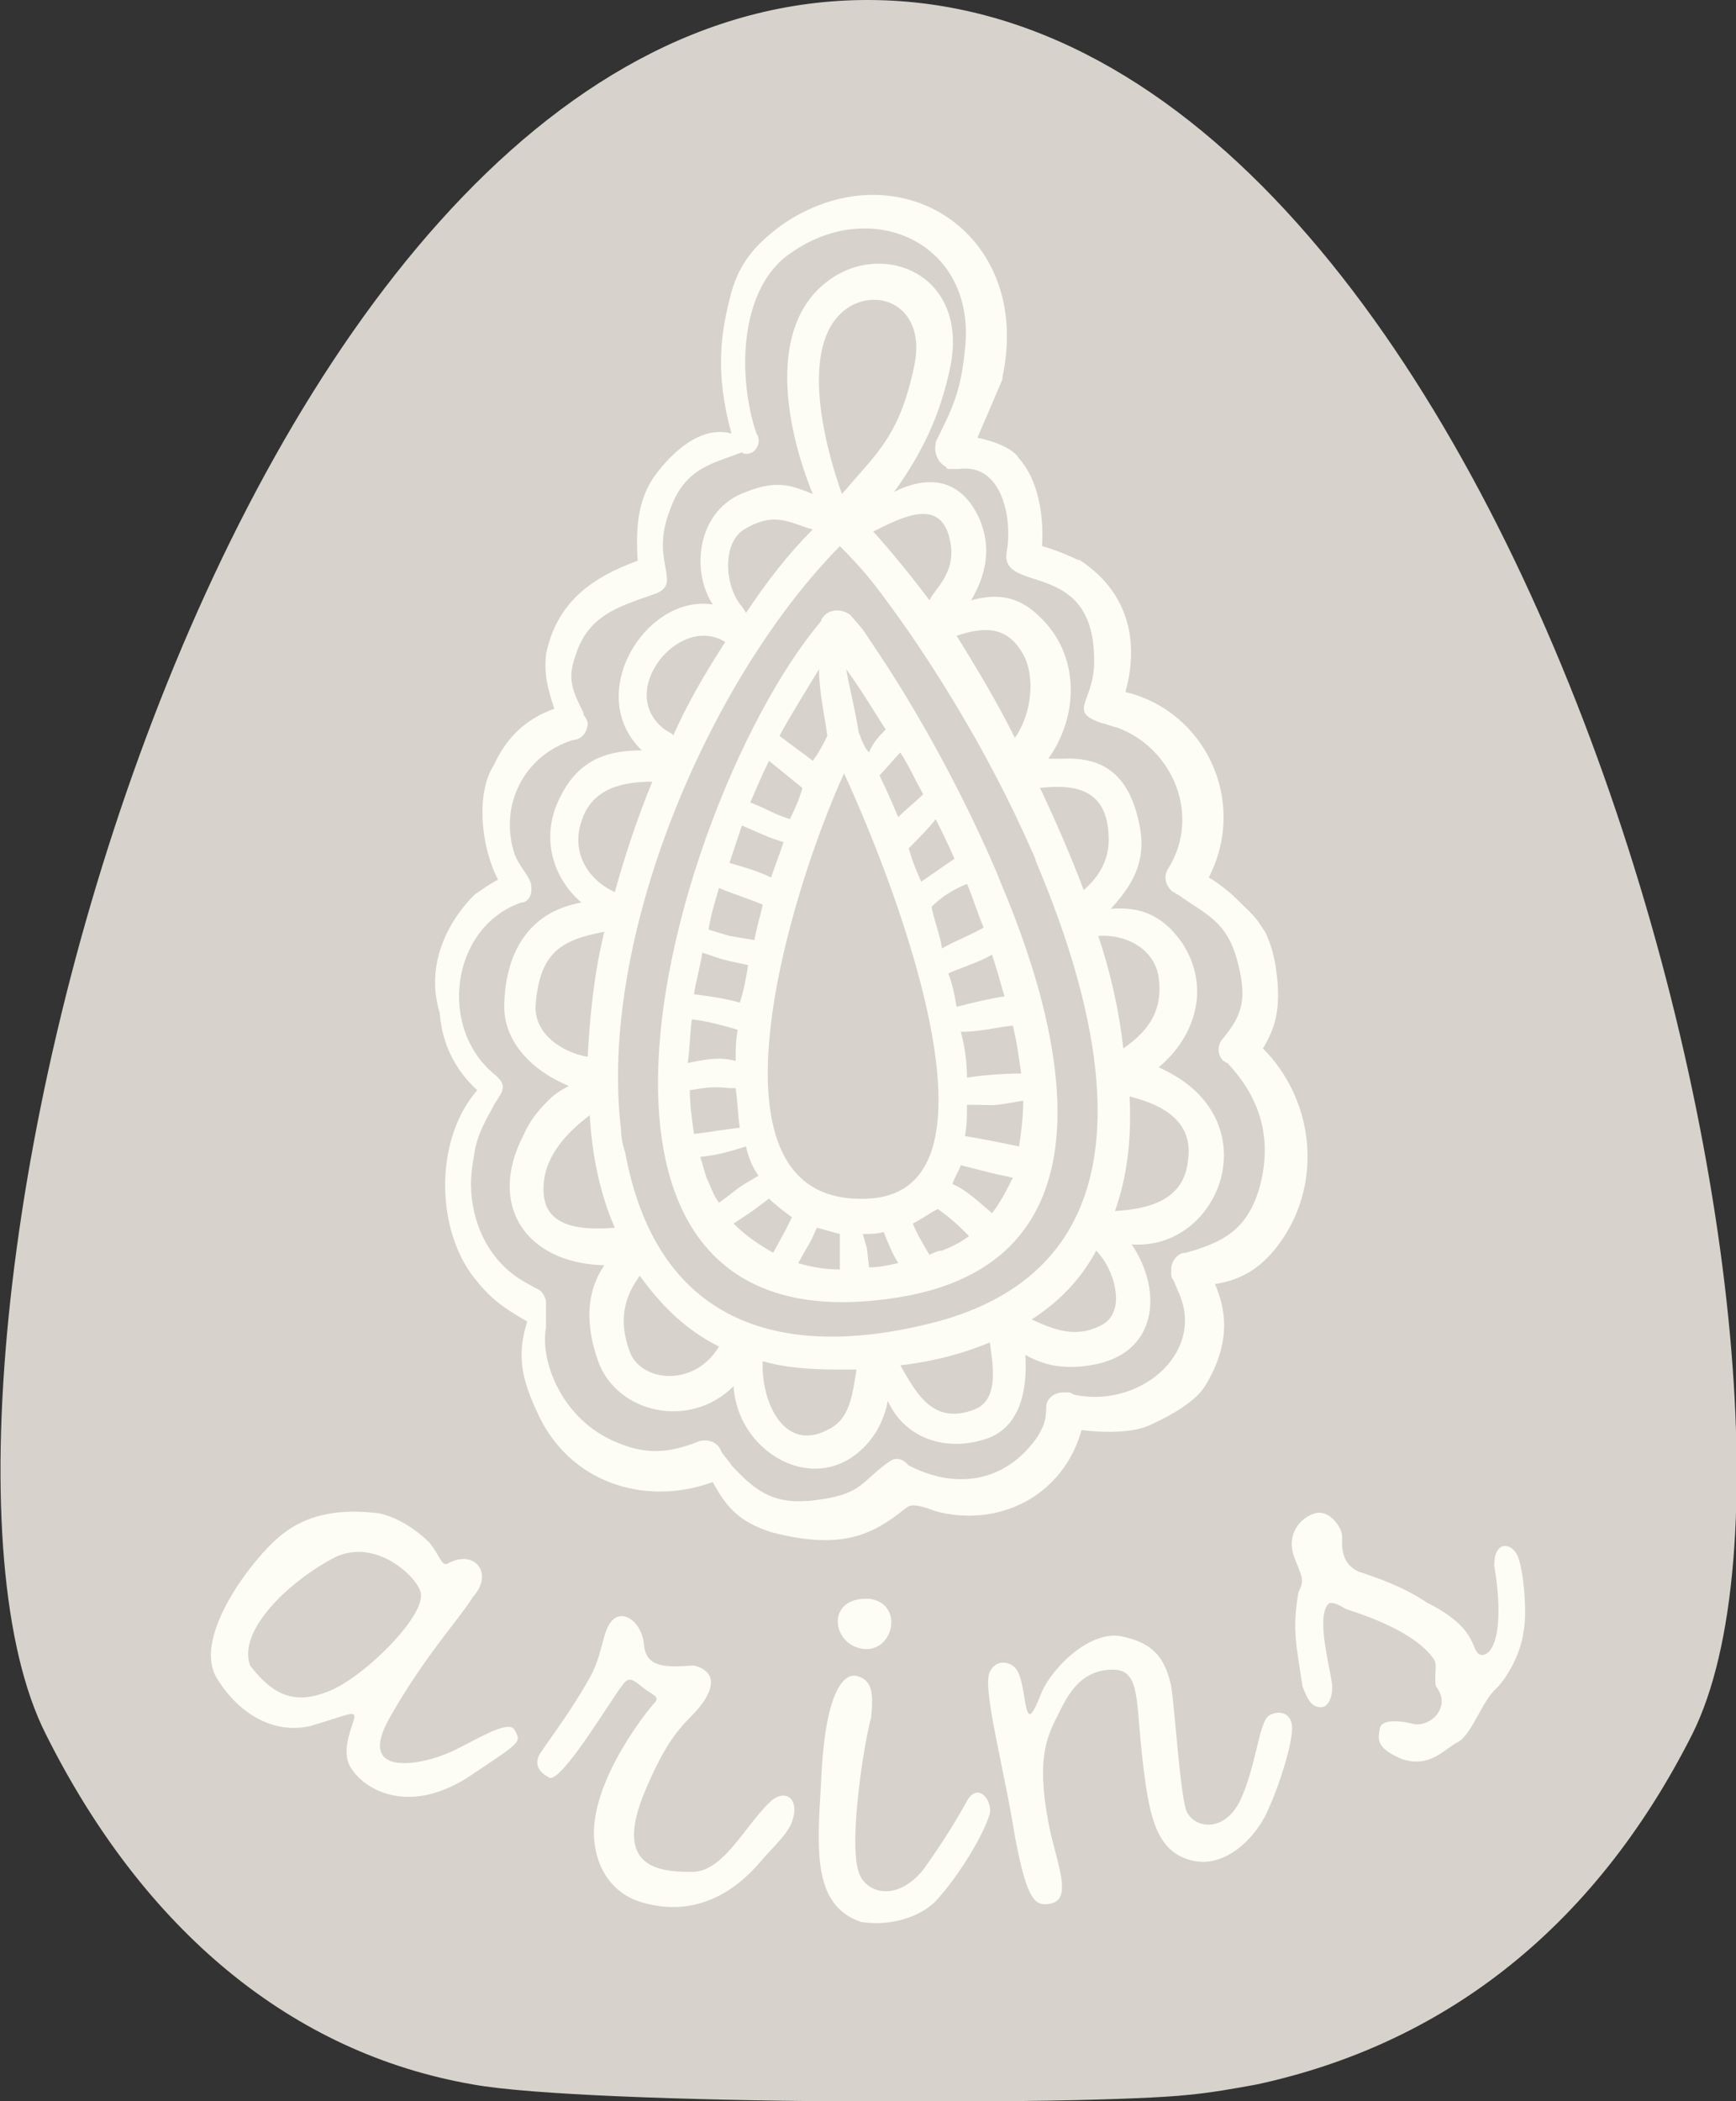 <?xml version="1.0" encoding="utf-8"?>
<!-- Generator: Adobe Illustrator 17.1.0, SVG Export Plug-In . SVG Version: 6.00 Build 0)  -->
<!DOCTYPE svg PUBLIC "-//W3C//DTD SVG 1.1//EN" "http://www.w3.org/Graphics/SVG/1.1/DTD/svg11.dtd">
<svg version="1.1" id="Layer_1" xmlns="http://www.w3.org/2000/svg" xmlns:xlink="http://www.w3.org/1999/xlink" x="0px" y="0px"
	 viewBox="0 0 83.3 100.8" enable-background="new 0 0 83.3 100.8" xml:space="preserve">
<rect x="0" y="0" width="83.3" height="100.8" fill="#333333" stroke="none"/>
<g>
	<path fill-rule="evenodd" clip-rule="evenodd" fill="#D7D3CC" d="M22.7,100C14,98.5,6.9,92.6,2.2,83.2C-6.2,66.6,10.3-0.1,41.7,0
		C73,0.1,89.5,66.6,81.2,83.2c-4.8,9.5-12.1,14.9-20.9,16.8c-1.1,0.2-2.2,0.4-3.3,0.5C52.4,101,28.2,101,22.7,100z"/>
	<g>
		<path fill-rule="evenodd" clip-rule="evenodd" fill="#FEFDF5" d="M22.8,42.9c0.3-0.2,0.7-0.5,1.1-0.7c-0.8-1.5-1.1-4.1-0.2-5.5
			c0.6-1.3,1.5-2.2,2.9-2.7c-0.3-0.9-0.5-1.6-0.4-2.6c0.5-2.5,2.2-3.7,4.4-4.5c-0.1-1.5,0-2.8,0.7-3.9c0.4-0.6,2-2.7,3.8-2.2
			c-0.8-2.9-0.5-4.8-0.1-6.4c0.4-1.8,1.3-2.7,2.5-3.6c5.5-3.8,12.1,0.3,10.6,7.3l0,0.1L46.9,21c0,0,1.6,0.3,2,1
			c0.9,1,1.2,2.7,1.1,4.2c0.4,0.1,1.2,0.4,1.8,0.7l-0.1-0.1c2.4,1.5,3,3.9,2.3,6.4c3.8,0.9,5.9,5.2,4,8.9c0.2,0.1,0.5,0.3,1.1,0.8
			c0.6,0.6,1.1,1,1.4,1.5c0,0,0,0,0.2,0.3c0.3,0.6,0.5,1.3,0.6,2.4c0.1,1.4-0.1,2.2-0.7,3.2c2.4,2.4,2.9,6.3,0.9,9.2
			c-0.9,1.3-1.9,1.9-3.2,2.1c0.6,1.4,0.6,2.7-0.1,4.2c-0.2,0.4-0.4,0.8-0.7,1.1c-0.6,0.6-1.5,1.1-2.4,1.5c-0.9,0.4-2.6,0.3-3.2,0.2
			c-0.9,3.2-4,4.7-7,3.9c-1.3-0.5-1.3-0.2-1.5-0.1c-1.5,1.2-3,2-6.4,1.1c-1.6-0.5-2.2-1.3-2.8-2.4c-3.3,1.2-6.9,0-8.4-3.3
			c-0.8-1.7-1-2.8-0.5-4.4c-1.2-0.7-1.8-1.1-2.7-2.3c-1.7-2.4-1.7-6.5,0.3-8.8c-1.1-1-1.7-2.3-1.8-3.7
			C20.1,45.3,22.8,42.9,22.8,42.9z"/>
		<path fill="#D7D3CC" d="M41.7,57.5c7.2-0.4,0.8-16.1-1.2-20.4C37.9,42.8,33.2,58,41.7,57.5z"/>
		<g>
			<path fill="#D7D3CC" d="M49.7,41.3c0-0.1-0.2-0.5-0.2-0.5c-2.1-4.8-4.9-9.2-6.9-11.9c-0.8-1.1-1.4-1.8-2.3-2.7
				C34,32.6,28.7,45,29.8,54.2c0,0.4,0.1,0.8,0.2,1.1c1.5,8.1,7.3,10,14.6,8.2C55.2,60.9,53.6,50.5,49.7,41.3z M42.7,62.3
				C34.9,63.4,31.9,59,31.6,53c-0.4-7.9,3.9-18.6,7.8-23.2c0-0.1,0.1-0.2,0.1-0.2c0.3-0.4,0.9-0.4,1.3-0.1l0.6,0.7l0.8,1.2
				c1.6,2.4,3.8,6.2,5.6,10.4l0.2,0.5C51.7,51,53.1,60.9,42.7,62.3z"/>
			<path fill="#D7D3CC" d="M36.1,58.1l-0.9,0.6c0.6,0.6,1.2,1,1.9,1.4l0.6-1.1l0.3-0.6c-0.4-0.3-0.8-0.6-1.1-0.9L36.1,58.1z"/>
			<path fill="#D7D3CC" d="M41.4,59.2l0.2,0.7l0.1,0.9c0.5,0,0.9-0.1,1.4-0.2c-0.3-0.5-0.5-1-0.7-1.5C42.1,59.2,41.7,59.2,41.4,59.2
				z"/>
			<path fill="#D7D3CC" d="M39.2,58.9c-0.4,0.9-0.3,0.6-0.9,1.7c0.7,0.2,1.3,0.3,2,0.3c0-1,0-0.7,0-1.7C39.9,59.1,39.6,59,39.2,58.9
				z"/>
			<path fill="#D7D3CC" d="M43.8,58.7c0.2,0.5,0.5,1,0.8,1.5c0.2-0.1,0.4-0.2,0.6-0.2c0.5-0.2,0.9-0.4,1.3-0.7
				c-0.5-0.5-0.8-0.8-1.5-1.3C44.6,58.2,44.2,58.5,43.8,58.7z"/>
			<path fill="#D7D3CC" d="M45.7,56.8c0.7,0.3,1.3,0.9,1.9,1.4c0.4-0.5,0.7-1.1,1-1.7c-1.4-0.3-0.9-0.2-2.5-0.6
				C46,56.2,45.8,56.5,45.7,56.8z"/>
			<path fill="#D7D3CC" d="M46.4,53c0,0.5,0,1-0.1,1.5c1.7,0.3,1.1,0.2,2.6,0.5c0.1-0.7,0.2-1.4,0.2-2.2C47.4,53.1,48,53,46.4,53z"
				/>
			<path fill="#D7D3CC" d="M46.4,51.7c0.6-0.1,1.7-0.2,2.6-0.2c-0.1-0.7-0.2-1.5-0.4-2.3c-0.9,0.1-1.6,0.3-2.5,0.3
				C46.3,50.2,46.4,51,46.4,51.7z"/>
			<path fill="#D7D3CC" d="M45.9,48.3c0.8-0.2,1.6-0.4,2.3-0.5c-0.2-0.7-0.4-1.4-0.6-2c-0.7,0.4-1.7,0.7-2.1,0.9
				C45.7,47.2,45.8,47.7,45.9,48.3z"/>
			<path fill="#D7D3CC" d="M45.2,45.5c0.7-0.4,1.3-0.6,2-1c-0.3-0.7-0.5-1.4-0.8-2.1c-0.7,0.3-1.2,0.6-1.7,1.1
				C44.8,44.1,45.1,44.8,45.2,45.5z"/>
			<path fill="#D7D3CC" d="M45.8,41.2c-0.3-0.7-0.6-1.3-0.9-1.9c-0.4,0.5-0.9,1-1.3,1.4l0.1,0.3c0.1,0.4,0.3,0.8,0.5,1.3
				C44.8,41.9,45.2,41.6,45.8,41.2z"/>
			<path fill="#D7D3CC" d="M43.1,39.2c0.4-0.4,0.8-0.7,1.2-1.1c-0.4-0.7-0.7-1.4-1.1-2c-0.3,0.3-0.7,0.8-1,1.1
				C42.5,37.8,42.8,38.5,43.1,39.2z"/>
			<path fill="#D7D3CC" d="M42.5,35c-0.7-1.1-1.3-2.1-1.9-2.9c0.2,1.1,0.4,1.8,0.6,3c0,0.1,0.1,0.2,0.1,0.3c0.1,0.2,0.2,0.5,0.4,0.7
				C41.9,35.6,42.2,35.3,42.5,35z"/>
			<path fill="#D7D3CC" d="M39.7,35.3c-0.1-0.8-0.4-2.1-0.4-3.2c-0.6,1-1.3,2.1-1.9,3.2c0.5,0.4,1.1,0.8,1.6,1.2
				C39.3,36.1,39.5,35.7,39.7,35.3z"/>
			<path fill="#D7D3CC" d="M38.5,37.8l-1.6-1.3c-0.3,0.6-0.6,1.3-0.9,2c0.8,0.3,1,0.5,1.9,0.8C38.2,38.7,38.4,38.2,38.5,37.8z"/>
			<path fill="#D7D3CC" d="M37.6,40.4c-0.7-0.2-1.3-0.5-2-0.8c-0.2,0.6-0.4,1.2-0.6,1.8c0.7,0.2,1.4,0.4,2,0.7
				C37.2,41.5,37.4,41,37.6,40.4z"/>
			<path fill="#D7D3CC" d="M36.2,45.1c0.1-0.6,0.3-1.2,0.4-1.7c-0.7-0.3-1.4-0.5-2.1-0.8c-0.2,0.7-0.4,1.3-0.5,2l1,0.3L36.2,45.1z"
				/>
			<path fill="#D7D3CC" d="M35.9,46.3c-1.4-0.3-1-0.2-2.2-0.6c-0.1,0.7-0.3,1.3-0.4,2c0.8,0.1,1.5,0.2,2.2,0.4
				C35.7,47.5,35.8,46.9,35.9,46.3z"/>
			<path fill="#D7D3CC" d="M35.3,52.2l-0.3,0c-0.9-0.1-1.2,0-1.9,0.1c0,0.7,0.1,1.4,0.2,2.1c0.9-0.1,1.3-0.2,2.2-0.3
				C35.4,53.5,35.4,52.9,35.3,52.2z"/>
			<path fill="#D7D3CC" d="M35.3,50.9c0-0.5,0-1,0.1-1.5c-0.7-0.2-1.4-0.4-2.2-0.5c-0.1,0.7-0.1,1.4-0.2,2.1
				C33.9,50.8,34.6,50.7,35.3,50.9z"/>
			<path fill="#D7D3CC" d="M35.8,55c-1,0.3-1.3,0.4-2.2,0.5c0.1,0.3,0.2,0.7,0.3,1c0.2,0.4,0.3,0.8,0.6,1.2c1.1-0.8,0.7-0.6,1.9-1.3
				C36.1,56,35.9,55.5,35.8,55z"/>
		</g>
		<path fill="#D7D3CC" d="M53.5,34.8l-0.2,0 M22.8,55.1c-0.1,0.6-0.2,1.1-0.2,1.7c0,1.8,0.8,3.6,2.4,4.6l0.7,0.4
			c0.3,0.1,0.4,0.3,0.5,0.6c0,0.2,0,1.1,0,1.3c-0.3,1.5,0.7,4.4,3.4,5.5c1.4,0.6,2.5,0.5,3.8,0c0.4-0.2,1-0.1,1.2,0.4
			c0,0.1,0.4,0.5,0.5,0.7c1.3,1.4,2.2,2,4.5,1.6c1.8-0.3,1.8-0.9,3.1-1.8c0.3-0.2,0.6-0.1,0.8,0.1l0.1,0.1c2.3,1.2,4.7,0.8,6.2-1.4
			c0.3-0.5,0.4-0.8,0.4-1.4c0-0.4,0.4-0.7,0.8-0.7c0.1,0,0.1,0,0.2,0c0.1,0,0.2,0,0.3,0.1c3.1,0.7,6.3-1.9,5.1-4.8l-0.3-0.7
			c-0.1-0.1-0.1-0.2-0.1-0.3c0-0.1,0-0.1,0-0.2c0-0.4,0.3-0.8,0.7-0.8c1.8-0.5,2.9-1.1,3.5-3c0.7-2.4,0.1-4.4-1.5-6.1
			c-0.1,0-0.1-0.1-0.2-0.1c-0.3-0.3-0.3-0.8,0-1.1c1-1.2,1.1-2,0.7-3.6c-0.5-2-1.5-2.3-2.9-3.3c-0.1,0-0.1-0.1-0.2-0.1
			c-0.4-0.3-0.5-0.8-0.2-1.2c1.5-2.5,0.2-5.7-2.5-6.7c-0.1,0-0.6-0.2-0.7-0.2c-1.8-0.6-0.3-1-0.4-3.2c-0.1-4.7-4.5-3-4.2-5
			c0.3-1.6-0.2-4.3-2.3-4c-0.2,0-0.3,0-0.4,0c-0.1,0-0.2,0-0.2-0.1c-0.4-0.2-0.6-0.7-0.5-1.1l0-0.1c0.8-1.6,1.2-2.4,1.4-4.4
			c0.6-5.1-4.4-7.4-8.3-4.7c-2.6,1.7-2.6,6.1-1.7,8.7c0.2,0.3,0.1,0.7-0.2,0.9c-0.2,0.1-0.4,0.1-0.5,0c-1.6,0.6-2.8,0.8-3.5,2.9
			c-0.9,2.4,0.7,3.4-0.7,3.9c-1.7,0.6-3.2,1-3.8,3c-0.4,1.1-0.1,1.7,0.4,2.7l0,0.1c0.1,0.1,0.2,0.3,0.2,0.4c0,0.4-0.3,0.8-0.7,0.8
			c-2.3,0.7-3.6,3.1-2.8,5.5c0.2,0.5,0.5,0.8,0.7,1.2c0.1,0.2,0.1,0.3,0.1,0.5c0,0.3-0.2,0.6-0.5,0.6c-3.4,1.2-4,6.1-1.2,8.3
			c0.2,0.2,0.4,0.4,0.3,0.7c0,0.1-0.2,0.4-0.4,0.7C23.7,53.1,23,54.1,22.8,55.1z M50.9,36.4c1.9-0.1,3.3,0.6,3.8,3.3
			c0.3,1.7-0.4,2.8-1.4,3.9c1.3-0.1,2.4,0.2,3.4,1.6c1.4,2.1,0.7,4.5-1.1,6l0.4,0.2c4.9,2.5,2.5,8.6-1.7,8.3c1.5,2.2,1.3,5.3-2,5.8
			c-1.3,0.2-2.2,0-3.1-0.5c0.1,1.6-0.2,3.4-1.8,4c-2,0.7-4,0-4.8-1.8c-0.1,0.6-0.4,1.3-0.7,1.7c-2.3,3.2-6.5,1-6.7-2.4
			c-2.1,2.1-5.6,1.3-6.5-1.2c-0.6-1.7-0.6-3.3,0.3-4.6h0c-3.8-0.1-5.6-2.9-3.9-6.2c0.3-0.7,0.7-1.2,1.2-1.7c0.3-0.3,0.6-0.5,1-0.7
			c-1.7-0.7-3.2-2.1-3.1-4c0.1-2.7,1.4-4.4,3.7-4.8c-1.4-1.2-2-3.2-1-5.1c0.9-1.8,2.3-2.2,3.9-2.2c-2.8-2.7,0.2-7.5,3.4-7
			c-1.1-1.7-0.7-4.6,1.6-5.4c1.5-0.6,2.2-0.3,3.2,0.1c-1.3-3.2-2.2-8,0.7-10.2c2.6-2,6.8-0.4,5.9,4.1c-0.5,2.4-1.4,4.2-2.7,6
			c1.6-0.8,3.2-0.7,4.1,1.3c0.6,1.4,0.3,2.7-0.4,3.9c1.1-0.3,2.2-0.3,3.3,0.8c1.9,1.8,1.9,4.7,0.4,6.8
			C50.3,36.4,50.6,36.4,50.9,36.4"/>
		<g>
			<path fill="#D7D3CC" d="M29.5,58.9c-0.7-1.6-1.1-3.5-1.2-5.4l0,0c-1.2,0.9-2.4,2.2-2.2,3.9C26.3,59,28.2,59,29.5,58.9z"/>
			<path fill="#D7D3CC" d="M28.2,50.7c0.1-1.9,0.3-4,0.8-6c-2.2,0.4-3.1,1.1-3.3,3.5C25.6,49.6,27,50.5,28.2,50.7z"/>
			<path fill="#D7D3CC" d="M40.5,14.9c-2.1,1.7-1,6.3-0.1,8.8c1.7-2,2.8-2.8,3.5-6.3C44.4,14.6,42,13.7,40.5,14.9z"/>
			<path fill="#D7D3CC" d="M39,25.4c-1.1-0.3-1.8-0.9-3.3,0c-1.1,0.7-0.9,2.8-0.1,3.7l0.2,0.3C36.8,27.9,37.8,26.6,39,25.4z"/>
			<path fill="#D7D3CC" d="M34.8,30.8c-2.2-1.4-5.3,2.4-2.9,4.2c0.3,0.2,0.4,0.2,0.4,0.3C33,33.7,33.9,32.2,34.8,30.8z"/>
			<path fill="#D7D3CC" d="M31.3,37.5c-1.4,0-2.9,0.3-3.4,1.9c-0.5,1.5,0.3,2.8,1.6,3.4C30,41,30.6,39.2,31.3,37.5z"/>
			<path fill="#D7D3CC" d="M41.9,25.5c0.9,1,1.8,2.1,2.7,3.3c0.2-0.5,1.3-1.3,1-2.8C45.2,23.8,43.3,24.8,41.9,25.5z"/>
			<path fill="#D7D3CC" d="M49.2,31.6c-0.8-1.7-2.1-1.5-3.3-1.1c1,1.6,2,3.3,2.8,4.9C49.4,34.4,49.7,32.8,49.2,31.6z"/>
			<path fill="#D7D3CC" d="M53.2,40.3c0-2.4-1.5-2.7-3.3-2.5L50,38c0.7,1.5,1.4,3.1,2,4.7C52.7,42.1,53.2,41.3,53.2,40.3z"/>
			<path fill="#D7D3CC" d="M55.6,46.9c-0.2-1.4-1.6-2.1-2.9-2c0.6,1.8,1,3.6,1.2,5.4C55.2,49.4,55.8,48.4,55.6,46.9z"/>
			<path fill="#D7D3CC" d="M57,55.7c0.3-1.9-1.2-2.7-2.8-3.1c0.1,2-0.1,3.8-0.7,5.5C55.1,58,56.8,57.6,57,55.7z"/>
			<path fill="#D7D3CC" d="M52.8,63.6c1.3-0.6,0.7-2.7-0.2-3.6c-0.7,1.3-1.7,2.4-3.1,3.3C50.6,63.8,51.6,64.2,52.8,63.6z"/>
			<path fill="#D7D3CC" d="M39.7,68.6c1.1-0.5,1.2-1.7,1.4-2.9c-0.3,0-0.6,0-1,0c-1.3,0-2.5-0.1-3.5-0.4
				C36.5,67.2,37.6,69.7,39.7,68.6z"/>
			<path fill="#D7D3CC" d="M30.2,64.8c0.5,1.5,3.1,1.8,4.3-0.2c-1.6-0.8-2.8-2-3.8-3.4C29.9,62.3,29.7,63.4,30.2,64.8z"/>
			<path fill="#D7D3CC" d="M43.2,65.5c0.8,1.4,1.6,2.9,3.6,2.1c1.2-0.5,0.8-2.3,0.7-3.2C46.3,64.9,44.9,65.3,43.2,65.5z"/>
		</g>
	</g>
	<g>
		<path fill="#FEFDF5" d="M24.7,83c-0.3-0.6-2.2,0.7-3.2,1.1c-1.1,0.5-4.5,1.3-2.8-1.7c1.7-3,3.4-4.8,4-5.8c1-1.1,0.1-2.3-1.2-1.6
			c-0.3,0.2-0.4-0.4-0.9-1c-0.6-0.6-1.5-1.2-2.4-1.4c-1.7-0.2-3.5-0.1-5,1.3c-1.5,1.4-3.9,4.8-2.8,6.6c1.1,1.8,2.8,2.7,4.5,2.3
			c1.7-0.5,2-0.7,2.1-0.5c0.1,0.2-0.8,1.7-0.1,2.6c0.6,0.9,2.6,2.2,5.5,0.4C25.1,83.5,25,83.6,24.7,83z M15.6,81.2
			c-1.6,0.6-2.6,0-3.6-1.3c-0.6-1.6,1.7-3.9,3.9-5.1c2.1-1.2,4.3,1,4.3,1.7C20.3,77.7,17.2,80.7,15.6,81.2z"/>
		<path fill="#FEFDF5" d="M26.4,85.3c0.7,0,3-3.9,3.5-4.5c0.3-0.4,0.5-0.2,1,0.2c0.4,0.3,0.8,0.4,0.5,0.7c-0.2,0.2-3,3.6-2.9,6.4
			c0.1,1.7,1,2.7,2.1,3.1c1.2,0.4,3.6,0.8,5.9-1.9c0.5-0.6,1.3-1.3,1.5-1.9c0.4-1.1-0.3-1.6-1-1c-1.3,1.2-2.3,3.5-3.9,3.4
			c-1.6,0-3.5-0.3-2.3-3.5c1-2.5,1.7-3.3,2.4-4c0.7-0.7,1.6-2,0.1-2.4C31.9,80,31,80,30.9,78.9c-0.1-1.2-1.3-2-1.8-0.7
			c-0.2,0.5-0.3,1.3-0.7,2.1c-0.8,1.5-2,3.1-2.4,3.7C25.4,84.8,26.2,85.2,26.4,85.3z"/>
		<g>
			<path fill="#FEFDF5" d="M41.1,80.4c-0.4-0.1-1.5,0.2-1.7,5.1c-0.2,3.3-0.4,5.9,1.9,6.7c1.2,0.2,2.6-0.1,3.5-0.9
				c0.9-0.9,2.3-3,2.7-4.3c0.1-0.7-0.6-1.5-1.1-0.6c-0.5,0.9-1.1,1.9-2.1,3.3c-1.3,1.6-2.8,1.1-3.1,0.1c-0.5-1.5,0.3-6.4,0.6-7.4
				C41.9,81.3,41.9,80.6,41.1,80.4z"/>
			<path fill="#FEFDF5" d="M41.4,79.1c1.5,0.2,2-2.2,0.3-2.4C39.6,76.6,39.9,78.9,41.4,79.1z"/>
		</g>
		<path fill="#FEFDF5" d="M48.7,80c0.2,0.2,0.3,0.6,0.4,1.1c0.2,1.4,0.3,1.5,0.8,0.3c0.4-1.2,2.3-3.2,3.9-2.9c1.5,0.3,2.1,1,2.4,2.4
			c0.2,1.4,0.4,4.8,0.7,5.9c0.3,0.9,1.8,1.2,2.6-0.4c0.8-1.7,0.9-3.8,1.4-4.1c0.5-0.3,1.1-0.1,1.1,0.6c0,0.8-0.6,2.7-1.1,3.8
			c-0.5,1.3-2.1,3.1-3.9,2.5c-1.6-0.5-1.9-2.3-2.2-5c-0.3-2.7-0.1-4.1-1.4-4.1c-1.6,0-2.2,1.3-2.6,2.1c-0.5,1-1.1,2-0.5,5.2
			c0.3,1.7,1.2,3.6,0.2,3.9c-0.8,0.2-1.2,0-1.8-3.2c-0.5-3.2-1.6-7.2-1.2-7.9C47.8,79.6,48.4,79.7,48.7,80z"/>
		<path fill="#FEFDF5" d="M62.1,74.7c-0.4-1.1,0.3-1.9,1-2.1c0.7-0.2,1.3,0.7,1.3,1.1c0,0.4-0.1,1.3,0.8,1.7
			c0.9,0.3,2.1,0.7,3.3,1.5c2.6,1.3,2,2.4,2.6,2.5c0.6,0,1.1-1.3,0.6-4.3c0-1.2,0.8-1.1,1.1-0.5c0.3,0.6,0.5,2.8,0.3,3.7
			c-0.1,0.9-0.7,2.1-1.3,2.7c-0.7,0.6-1.2,2.3-1.9,2.6c-0.7,0.4-1.3,1.2-2.6,0.8c-1.2-0.5-1.2-0.9-1.1-1.4c0-0.5,0.8-0.5,1.6-0.3
			c0.8,0.2,1.9-0.8,1.1-1.8c-0.1-0.7,0.1-1-0.1-1.3c-0.2-0.3-1-1.4-4.2-2.4c-0.5-0.3-0.6-0.3-0.8-0.3c-0.7,0.5,0,3,0.1,3.8
			c0.1,0.5-0.1,1.2-0.5,1.2c-0.4,0-0.6-0.2-0.9-1c-0.3-2-0.5-2.7-0.2-4.5C62.6,75.8,62.5,75.7,62.1,74.7z"/>
	</g>
</g>
</svg>
